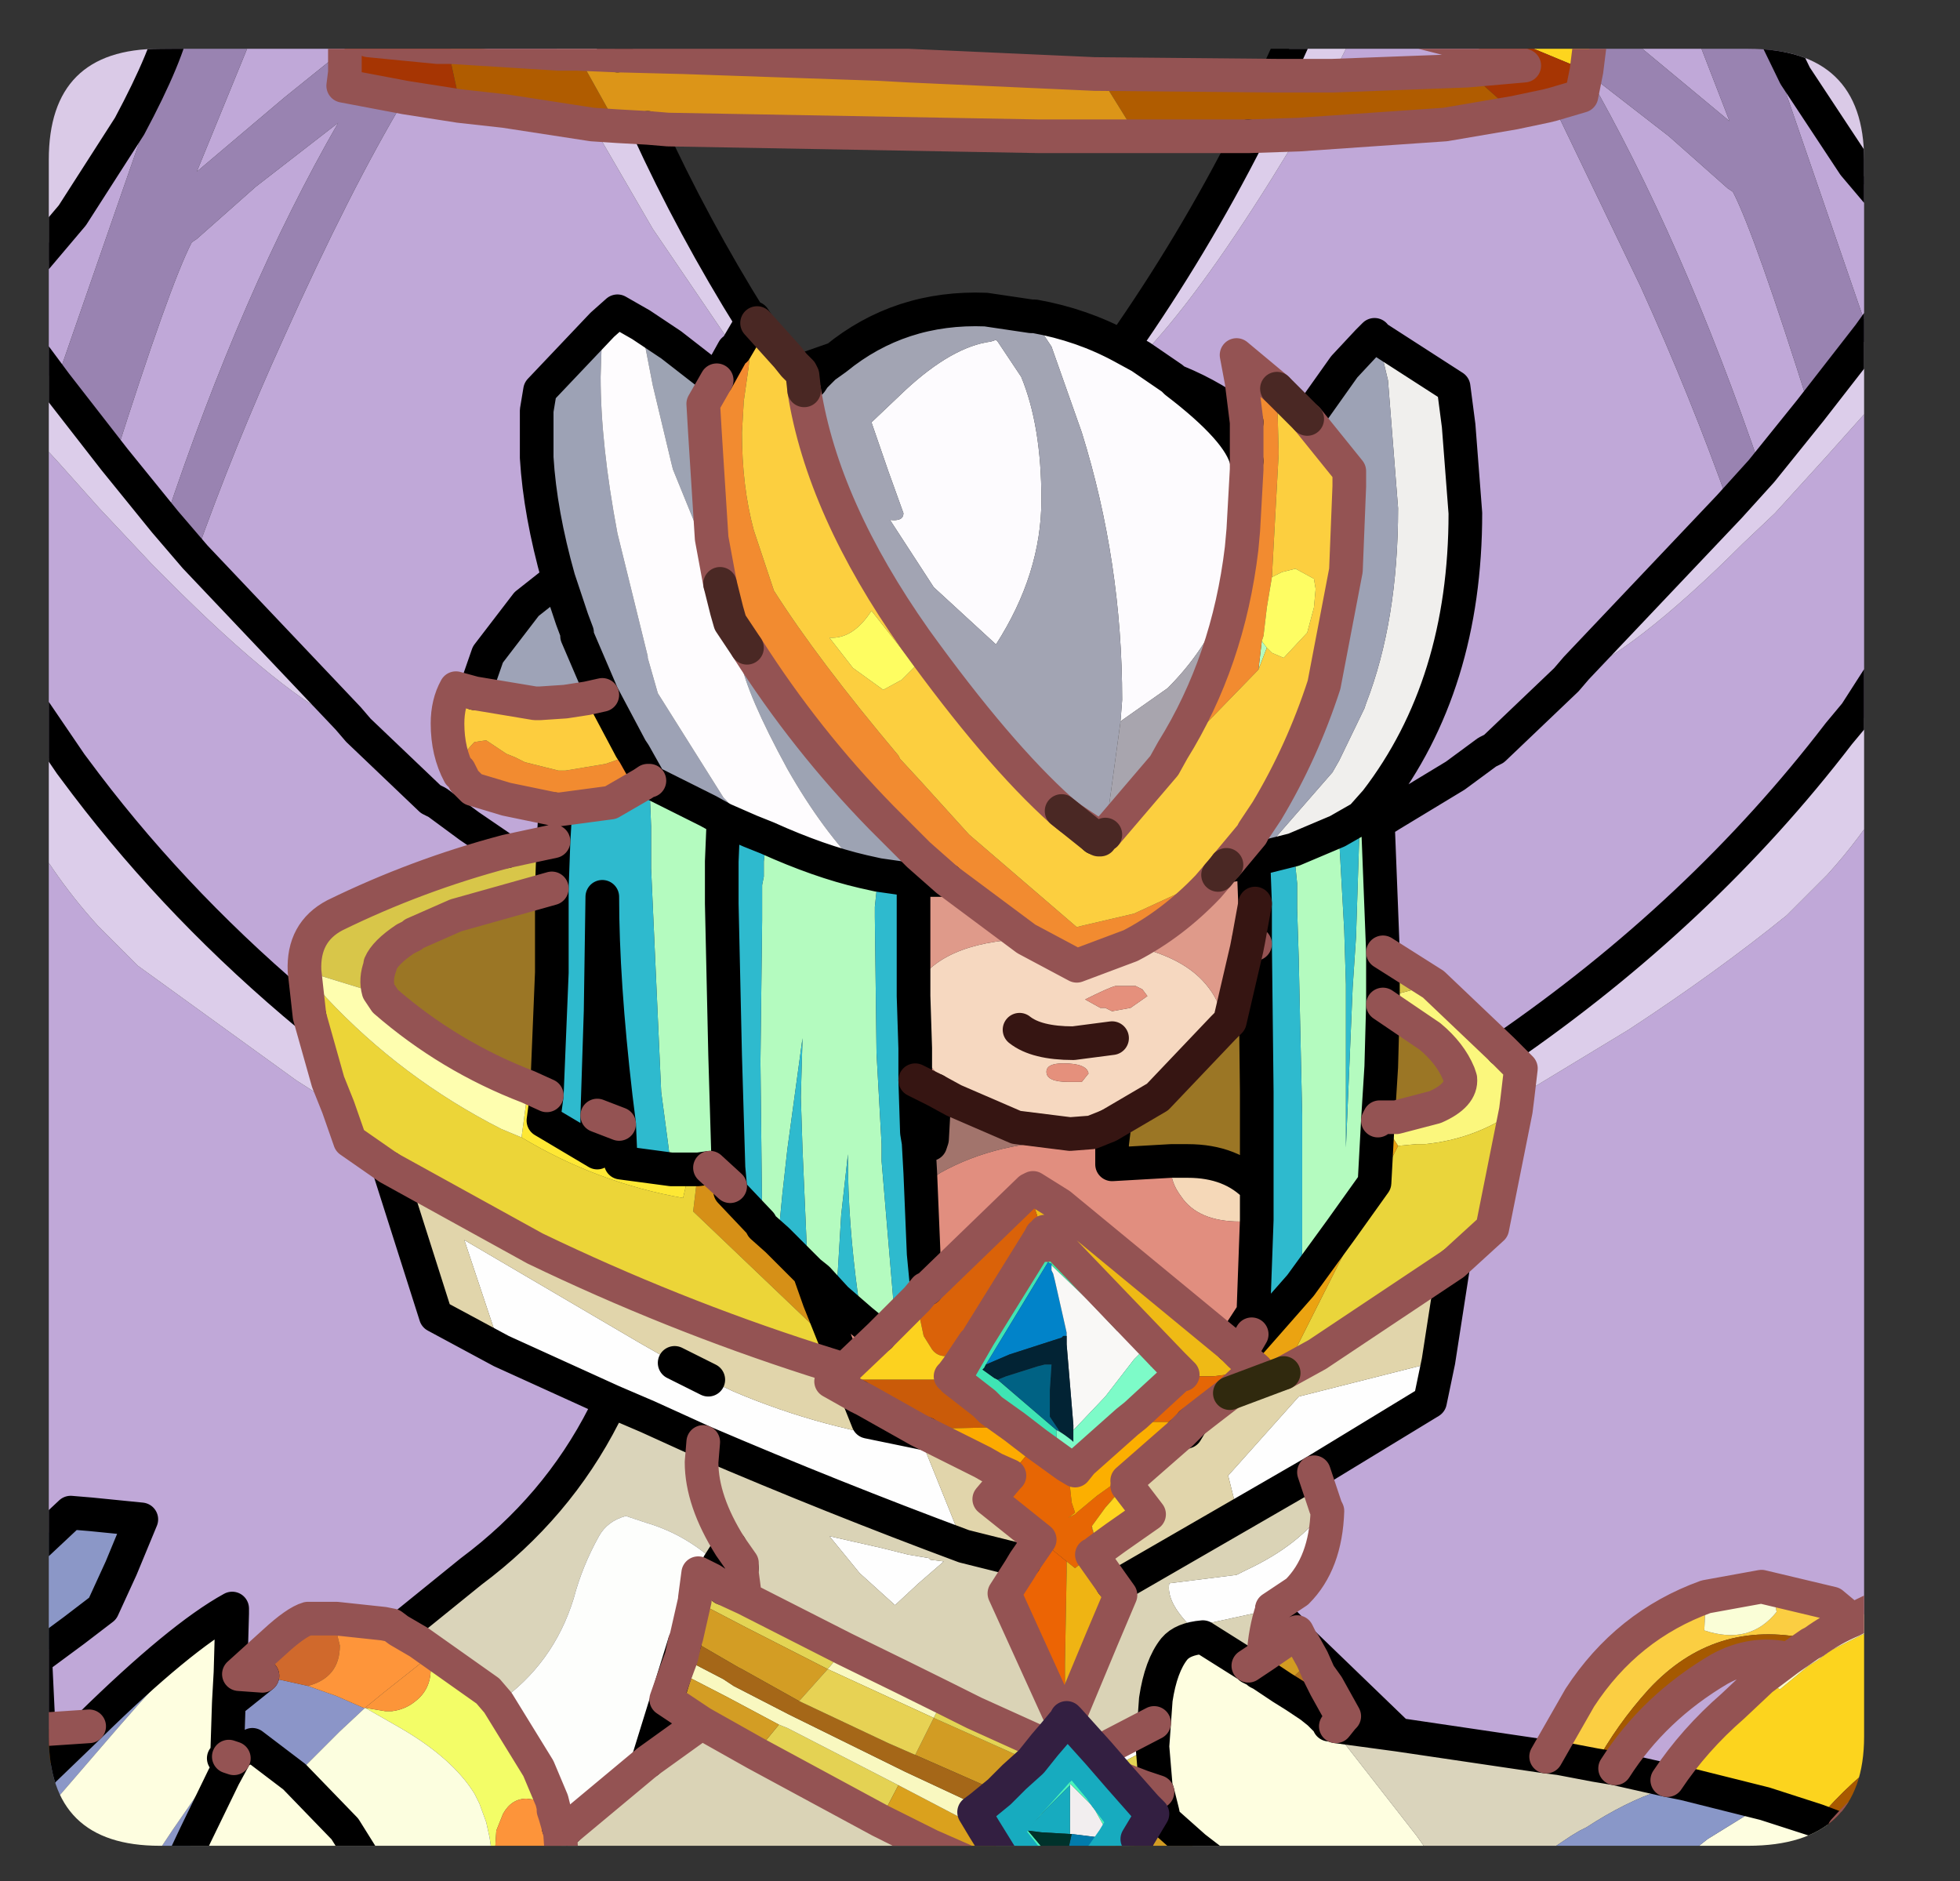 <?xml version="1.0" encoding="UTF-8" standalone="no"?>
<svg xmlns:ffdec="https://www.free-decompiler.com/flash" xmlns:xlink="http://www.w3.org/1999/xlink" ffdec:objectType="frame" height="55.9px" width="58.25px" xmlns="http://www.w3.org/2000/svg">
  <rect width="100%" height="100%" fill="#333333" stroke="none"/>
  <g transform="matrix(1.0, 0.0, 0.0, 1.0, 1.45, 1.45)">
    <clipPath id="clipPath0" transform="matrix(1.0, 0.0, 0.0, 1.0, 0.0, 0.0)">
      <path d="M50.5 0.0 Q53.95 0.0 53.95 3.3 L53.95 50.15 Q53.95 53.4 50.5 53.4 L3.3 53.4 Q0.0 53.4 0.0 50.15 L0.0 3.3 Q0.0 0.0 3.3 0.0 L50.5 0.0" fill="#000000" fill-rule="evenodd" stroke="none"/>
    </clipPath>
    <g clip-path="url(#clipPath0)">
      <use ffdec:characterId="2" height="55.9" transform="matrix(1.0, 0.0, 0.0, 1.0, -1.45, -1.45)" width="58.25" xlink:href="#shape1"/>
    </g>
    <use ffdec:characterId="3" height="53.4" transform="matrix(1.0, 0.0, 0.0, 1.0, 0.0, 0.0)" width="53.95" xlink:href="#shape2"/>
  </g>
  <defs>
    <g id="shape1" transform="matrix(1.0, 0.0, 0.0, 1.0, 1.45, 1.45)">
      <path d="M41.3 39.0 L41.05 40.2 37.6 42.3 35.35 43.6 35.05 42.4 37.15 40.05 41.3 39.0 M37.95 43.35 L38.0 43.45 Q37.95 45.0 37.1 45.85 L36.35 46.35 36.3 46.35 36.25 46.4 33.95 46.9 Q33.2 46.15 33.3 45.6 L35.3 45.35 35.6 45.2 Q37.2 44.45 37.95 43.35 M16.75 40.2 L13.45 38.7 12.35 35.4 17.55 38.45 18.6 39.05 19.6 39.55 20.35 39.9 Q23.05 41.05 25.95 41.4 L27.2 44.5 Q23.3 43.05 19.45 41.4 L17.8 40.65 16.75 40.2 M23.2 44.2 L24.75 44.55 25.55 44.75 26.15 44.85 26.2 44.9 26.6 44.95 25.85 45.6 25.15 46.25 24.1 45.3 23.2 44.2" fill="#ffffff" fill-rule="evenodd" stroke="none"/>
      <path d="M29.05 26.45 L30.55 27.25 32.15 26.65 Q33.6 26.95 34.3 27.7 34.9 28.35 34.9 29.1 L32.95 31.15 31.5 32.0 31.25 32.1 31.0 32.2 30.35 32.25 28.75 32.05 27.55 31.3 26.35 30.4 25.75 29.7 25.7 28.15 25.7 27.95 Q26.45 26.55 29.05 26.45 M32.65 28.15 L32.5 27.95 32.3 27.85 31.7 27.85 Q31.5 27.9 30.8 28.25 L31.25 28.5 31.4 28.5 31.6 28.6 32.15 28.5 32.65 28.15 M28.85 29.15 Q29.35 29.55 30.45 29.55 L31.6 29.4 30.45 29.55 Q29.35 29.55 28.85 29.15 M30.9 30.45 Q30.85 30.15 30.15 30.15 29.65 30.15 29.65 30.4 29.65 30.7 30.3 30.7 L30.7 30.7 30.9 30.45" fill="#f7d9c1" fill-rule="evenodd" stroke="none"/>
      <path d="M3.75 -0.95 Q3.55 0.15 2.4 2.3 L0.7 4.95 -0.95 6.9 -0.95 -0.95 3.75 -0.95 M51.05 -0.95 L56.3 -0.95 56.3 6.5 55.85 6.05 53.65 3.45 51.9 0.8 51.05 -0.95" fill="#dbcbe8" fill-rule="evenodd" stroke="none"/>
      <path d="M37.75 48.3 L38.0 48.65 37.95 48.7 37.5 49.25 37.05 48.95 37.75 48.3 37.95 48.7 37.75 48.3" fill="#fdfdfd" fill-rule="evenodd" stroke="none"/>
      <path d="M3.75 -0.95 L4.4 -0.95 3.7 -0.05 3.6 0.15 0.2 9.95 -0.95 8.4 -0.95 8.1 0.7 4.95 2.4 2.3 Q3.55 0.15 3.75 -0.95 M6.3 -0.95 L8.8 -0.95 8.8 -0.7 8.8 0.0 7.0 1.45 4.4 3.65 6.2 -0.75 6.3 -0.95 M12.2 -0.95 L14.75 -0.95 14.9 -0.5 15.15 0.15 11.95 -0.05 11.55 -0.05 12.2 -0.95 M46.2 -0.95 L48.75 -0.95 49.95 2.15 47.3 -0.05 46.2 -0.95 M50.85 -0.95 L51.05 -0.95 51.9 0.8 53.65 3.45 55.35 6.75 54.1 8.5 50.85 -0.95 M56.3 8.1 L56.3 15.7 56.3 17.1 55.35 18.4 Q54.1 19.95 53.2 20.35 49.1 25.7 43.2 29.75 L41.15 27.8 39.65 26.85 39.6 25.55 39.5 23.0 39.9 22.75 41.8 21.6 42.75 20.9 42.95 20.8 45.1 18.75 42.95 20.8 42.75 20.9 41.8 21.6 39.9 22.75 39.5 23.0 39.45 22.35 Q42.1 18.9 42.1 13.8 L41.9 11.2 41.75 10.05 39.5 8.6 39.4 8.55 39.4 8.5 39.2 8.7 38.5 9.45 37.4 11.0 37.3 10.9 36.5 10.1 35.3 9.1 35.45 9.9 35.6 11.1 Q34.65 10.35 33.55 9.9 L33.5 9.9 33.4 9.8 32.45 9.15 Q34.1 7.45 36.35 3.85 L37.15 2.55 41.5 2.25 43.55 1.9 44.5 1.7 44.7 1.65 47.3 7.05 Q48.8 10.35 49.95 13.6 L45.4 18.4 45.1 18.75 Q47.05 18.0 50.35 14.7 L51.3 13.8 52.8 12.15 54.05 10.75 54.65 10.1 56.15 8.3 56.3 8.1 M56.3 18.5 L56.3 22.35 56.15 22.3 56.0 22.3 Q54.8 22.6 54.8 23.65 54.8 24.25 55.75 24.6 L56.3 24.8 56.3 45.65 Q54.9 46.0 53.6 46.7 L53.0 46.2 50.9 45.7 49.25 46.0 Q46.9 46.85 45.5 49.0 L44.5 50.75 40.1 50.1 37.25 47.35 37.1 47.05 37.05 47.1 36.35 46.4 36.35 46.35 37.1 45.85 Q37.95 45.0 38.0 43.45 L37.95 43.35 37.6 42.3 41.05 40.2 41.3 39.0 41.75 36.1 42.9 35.05 43.6 31.55 43.65 31.15 46.95 29.15 Q49.55 27.45 51.65 25.75 L52.85 24.55 Q54.85 22.35 55.9 19.55 L56.3 18.5 M56.3 53.95 L56.1 53.95 54.5 53.35 53.35 52.95 Q54.2 52.0 55.25 51.3 L56.2 53.9 56.3 53.95 M-0.95 45.0 L-0.95 25.85 Q-0.5 25.55 -0.5 25.15 -0.5 24.5 -0.95 24.15 L-0.95 22.55 Q0.0 24.45 1.45 26.05 L2.65 27.25 7.35 30.65 8.6 31.45 8.95 32.45 10.1 33.25 11.5 37.65 13.45 38.7 16.75 40.2 16.5 40.6 Q15.1 43.35 12.55 45.25 L10.45 46.95 10.2 46.85 9.95 46.8 8.55 46.65 8.45 46.65 7.95 46.65 7.7 46.65 Q7.35 46.75 6.7 47.35 L5.65 48.3 6.35 48.35 5.35 49.15 5.4 48.25 5.45 46.5 5.45 46.35 Q3.9 47.2 1.2 49.85 L-0.3 49.95 -0.4 47.85 0.75 47.0 1.6 46.35 2.15 45.15 2.75 43.7 1.25 43.55 0.65 43.5 -0.95 45.0 M-0.95 20.0 L-0.95 18.9 -0.95 10.85 -0.35 11.6 0.25 12.25 1.5 13.65 3.05 15.3 3.95 16.2 Q7.3 19.5 9.2 20.25 L8.9 19.9 4.35 15.1 Q5.5 11.85 7.0 8.55 8.95 4.2 10.6 1.45 L12.2 1.7 13.55 1.85 16.15 2.25 17.95 5.35 20.4 8.95 20.35 8.95 19.85 9.85 18.5 8.8 17.6 8.2 16.9 7.8 16.45 8.2 14.6 10.15 14.5 10.75 14.5 12.15 Q14.6 13.8 15.15 15.75 L14.2 16.5 13.05 18.0 12.65 19.15 12.1 19.0 Q11.85 19.45 11.85 20.05 11.85 20.9 12.2 21.55 L12.2 21.45 12.35 21.75 12.6 22.0 13.6 22.3 15.05 22.6 15.05 22.7 15.0 23.55 13.6 23.85 Q10.95 24.55 8.5 25.75 7.55 26.25 7.6 27.4 L7.75 28.75 Q3.95 25.6 1.1 21.85 L0.65 21.25 -0.95 18.9 0.65 21.25 1.1 21.85 Q0.2 21.45 -0.95 20.0 M38.15 0.8 L38.85 -0.6 39.0 -0.95 41.95 -0.2 43.85 0.5 42.15 0.65 38.15 0.8 M3.45 14.05 L1.95 12.2 Q3.6 7.0 4.25 5.75 L4.4 5.65 6.15 4.1 8.6 2.2 Q5.75 7.15 3.45 14.05 M56.3 15.7 L53.7 19.75 53.2 20.35 53.7 19.75 56.3 15.7 M50.9 12.55 Q48.55 5.65 45.7 0.7 L48.15 2.6 49.9 4.15 50.05 4.25 Q50.7 5.5 52.35 10.75 L50.9 12.55 M51.7 47.85 L50.9 48.45 50.05 49.25 Q48.9 50.25 48.1 51.45 L46.55 51.1 Q47.7 49.3 49.65 48.15 50.65 47.6 51.7 47.85 M9.2 20.25 L11.35 22.3 11.55 22.4 12.5 23.1 13.6 23.85 12.5 23.1 11.55 22.4 11.35 22.3 9.2 20.25 M9.85 27.25 Q9.7 27.65 9.8 28.0 L9.55 28.0 9.7 27.55 9.85 27.25 M5.35 50.75 L5.65 50.6 5.55 50.65 5.5 50.8 5.35 50.75 M19.7 45.5 L19.9 45.05 20.25 44.5 20.6 45.0 20.6 45.15 20.3 45.45 20.05 45.75 20.0 45.7 19.7 45.5" fill="#c1a9d9" fill-rule="evenodd" stroke="none"/>
      <path d="M-0.95 8.4 L0.2 9.95 1.95 12.2 3.45 14.05 4.35 15.1 8.9 19.9 9.2 20.25 Q7.3 19.5 3.95 16.2 L3.05 15.3 1.5 13.65 0.25 12.25 -0.35 11.6 -0.95 10.85 -0.95 8.4 M14.75 -0.95 L16.45 -0.95 16.9 0.2 15.7 0.15 15.15 0.15 14.9 -0.5 14.75 -0.95 M36.5 0.8 L37.3 -0.95 39.0 -0.95 38.85 -0.6 38.15 0.8 37.45 0.8 36.5 0.8 M56.3 6.5 L56.3 8.1 56.15 8.3 54.65 10.1 54.05 10.75 52.8 12.15 51.3 13.8 50.35 14.7 Q47.05 18.0 45.1 18.75 L45.4 18.4 49.95 13.6 50.9 12.55 52.35 10.75 54.1 8.5 55.35 6.75 55.85 6.05 56.3 6.5 M56.3 17.1 L56.3 18.5 55.9 19.55 Q54.85 22.35 52.85 24.55 L51.65 25.75 Q49.55 27.45 46.95 29.15 L43.65 31.15 43.75 30.3 43.2 29.75 Q49.1 25.7 53.2 20.35 54.1 19.95 55.35 18.4 L56.3 17.1 M-0.95 22.55 L-0.95 20.0 Q0.2 21.45 1.1 21.85 3.95 25.6 7.75 28.75 L8.3 30.7 8.6 31.45 7.35 30.65 2.65 27.25 1.45 26.05 Q0.0 24.45 -0.95 22.55 M35.65 2.6 L37.15 2.55 36.35 3.85 Q34.1 7.45 32.45 9.15 L31.9 8.85 Q34.0 5.85 35.65 2.6 M20.9 8.1 L20.4 8.95 17.95 5.35 16.15 2.25 16.9 2.3 17.8 2.35 Q19.15 5.3 20.9 8.1" fill="#ddceeb" fill-rule="evenodd" stroke="none"/>
      <path d="M0.7 4.95 L-0.95 8.1 -0.95 6.9 0.7 4.95 M0.2 9.95 L3.6 0.15 3.7 -0.05 4.4 -0.95 6.3 -0.95 6.2 -0.75 4.4 3.65 7.0 1.45 8.8 0.0 8.8 0.7 8.75 1.1 10.6 1.45 Q8.95 4.2 7.0 8.55 5.5 11.85 4.35 15.1 L3.45 14.05 Q5.75 7.15 8.6 2.2 L6.15 4.1 4.4 5.65 4.25 5.75 Q3.6 7.0 1.95 12.2 L0.2 9.95 M10.5 -0.95 L12.2 -0.95 11.55 -0.05 9.5 -0.25 10.15 -0.7 Q9.85 -0.55 10.05 -0.7 L10.5 -0.95 M45.9 -0.95 L46.2 -0.95 47.3 -0.05 49.95 2.15 48.75 -0.95 50.85 -0.95 54.1 8.5 52.35 10.75 Q50.7 5.5 50.05 4.25 L49.9 4.15 48.15 2.6 45.7 0.7 Q48.55 5.65 50.9 12.55 L49.95 13.6 Q48.8 10.35 47.3 7.05 L44.7 1.65 45.55 1.4 45.7 0.65 45.9 -0.95 M56.3 22.35 L56.3 24.8 55.75 24.6 Q54.8 24.25 54.8 23.65 54.8 22.6 56.0 22.3 L56.15 22.3 56.3 22.35 M-0.95 25.85 L-0.95 24.15 Q-0.5 24.5 -0.5 25.15 -0.5 25.55 -0.95 25.85 M53.65 3.45 L55.85 6.05 55.35 6.75 53.65 3.45" fill="#9a84b2" fill-rule="evenodd" stroke="none"/>
      <path d="M56.3 46.45 L56.3 49.55 Q55.9 49.75 55.55 50.05 55.15 50.25 54.85 50.55 53.55 51.45 52.55 52.65 L51.0 52.15 48.6 51.55 48.1 51.45 Q48.9 50.25 50.05 49.25 L50.9 48.45 51.45 48.75 52.3 48.05 52.55 47.9 52.95 47.6 54.05 47.05 56.3 46.45 M32.0 53.9 L31.95 53.95 31.1 53.95 31.2 53.8 31.3 53.7 31.65 53.2 31.95 52.7 32.3 53.1 32.35 53.2 32.25 53.45 32.0 53.9" fill="#fdd51e" fill-rule="evenodd" stroke="none"/>
      <path d="M10.45 46.95 L12.55 45.25 Q15.1 43.35 16.5 40.6 L16.75 40.2 17.8 40.65 19.45 41.4 19.4 42.0 Q19.4 43.15 20.25 44.5 L19.9 45.05 Q18.95 44.15 17.75 43.8 L17.15 43.6 Q16.6 43.75 16.35 44.2 15.85 45.1 15.6 46.05 15.0 48.0 13.35 49.15 L13.05 48.8 11.0 47.35 10.7 47.05 10.65 47.05 10.45 46.95" fill="#dbd5bb" fill-rule="evenodd" stroke="none"/>
      <path d="M19.9 45.05 L19.7 45.5 19.3 45.3 19.2 46.05 19.2 46.1 18.95 47.2 18.9 47.35 17.8 50.9 15.4 52.9 15.15 52.85 15.05 52.5 15.0 52.35 15.0 52.25 14.95 52.05 14.55 51.1 13.35 49.15 Q15.0 48.0 15.6 46.05 15.85 45.1 16.35 44.2 16.6 43.75 17.15 43.6 L17.75 43.8 Q18.95 44.15 19.9 45.05" fill="#fefffd" fill-rule="evenodd" stroke="none"/>
      <path d="M25.1 53.95 L15.25 53.95 15.25 53.8 15.2 53.1 15.2 53.05 15.4 52.9 17.8 50.9 19.4 49.75 21.0 50.65 24.7 52.65 26.2 53.4 26.05 53.45 25.65 53.65 25.1 53.95 M37.6 42.3 L37.95 43.35 Q37.2 44.45 35.6 45.2 L35.3 45.35 33.3 45.6 Q33.2 46.15 33.95 46.9 L36.25 46.4 36.3 46.35 36.35 46.35 36.35 46.4 Q36.15 47.0 36.1 47.75 L35.65 48.05 34.3 47.2 Q33.7 47.25 33.45 47.55 33.05 48.05 32.9 49.05 L32.85 49.75 31.6 50.4 31.2 50.65 30.3 49.65 31.3 47.25 31.85 45.95 31.6 45.6 31.8 45.65 35.35 43.6 37.6 42.3 M27.2 44.5 L29.0 44.95 28.85 45.2 28.4 45.9 30.15 49.75 29.9 50.05 29.6 50.4 27.5 49.45 26.6 49.0 Q25.6 48.5 23.65 47.55 L20.7 46.05 20.6 45.3 20.6 45.15 20.6 45.0 20.25 44.5 Q19.4 43.15 19.4 42.0 L19.45 41.4 Q23.3 43.05 27.2 44.5 M23.2 44.2 L24.1 45.3 25.15 46.25 25.85 45.6 26.6 44.95 26.2 44.9 26.15 44.85 25.55 44.75 24.75 44.55 23.2 44.2 M20.8 45.3 L20.8 45.15 20.7 45.15 20.8 45.3" fill="#dbd4b7" fill-rule="evenodd" stroke="none"/>
      <path d="M25.85 53.95 L25.1 53.95 25.65 53.65 25.85 53.95 M32.85 49.75 L32.8 50.45 31.95 50.9 31.6 50.4 32.85 49.75 M35.9 48.2 L35.7 48.1 35.7 48.05 35.75 48.0 35.9 48.2" fill="#fffffd" fill-rule="evenodd" stroke="none"/>
      <path d="M41.75 36.1 L41.3 39.0 37.15 40.05 35.05 42.4 35.35 43.6 31.8 45.65 31.6 45.6 31.0 44.75 31.15 44.65 31.7 44.25 32.7 43.55 32.05 42.7 31.85 42.85 31.85 42.8 31.9 42.75 32.0 42.6 32.05 42.55 33.65 41.15 33.8 41.1 33.95 40.85 34.0 40.8 34.45 40.45 35.1 39.95 36.7 39.35 37.7 38.8 41.75 36.1 M10.1 33.25 L14.45 35.65 Q18.5 37.6 22.7 38.95 L23.65 39.25 23.35 39.55 23.25 39.6 24.05 40.05 24.35 40.8 26.05 41.15 26.45 41.35 27.75 42.0 28.1 42.2 28.55 42.4 28.5 42.45 27.95 43.1 29.45 44.3 29.0 44.95 27.2 44.5 25.95 41.4 Q23.05 41.05 20.35 39.9 L19.6 39.55 18.6 39.05 17.55 38.45 12.35 35.4 13.45 38.7 11.5 37.65 10.1 33.25 M31.0 43.9 L31.15 44.45 31.0 43.95 31.0 43.9" fill="#e2d6ac" fill-rule="evenodd" stroke="none"/>
      <path d="M32.9 51.65 L32.95 51.8 32.8 51.75 32.9 51.65 M36.65 48.7 L37.55 47.85 37.75 48.3 37.05 48.95 36.65 48.7" fill="#b5731c" fill-rule="evenodd" stroke="none"/>
      <path d="M21.0 50.65 L21.7 49.8 21.95 49.9 25.25 51.6 24.7 52.65 21.0 50.65" fill="#e5d353" fill-rule="evenodd" stroke="none"/>
      <path d="M37.3 47.4 L37.55 47.85 36.65 48.7 36.05 48.3 37.3 47.4 M38.0 48.65 L38.5 49.55 38.45 49.6 38.25 49.85 38.1 49.8 38.05 49.8 38.05 49.75 37.75 49.45 37.5 49.25 37.95 48.7 38.0 48.65 M38.45 49.6 L37.95 48.7 38.45 49.6" fill="#d39d21" fill-rule="evenodd" stroke="none"/>
      <path d="M28.45 53.95 L27.45 53.95 26.2 53.4 24.7 52.65 25.25 51.6 27.45 52.75 27.55 52.8 27.8 52.9 28.45 53.95" fill="#dba21d" fill-rule="evenodd" stroke="none"/>
      <path d="M28.25 51.8 L25.75 50.7 26.3 49.6 28.65 50.65 29.2 50.9 28.7 51.35 28.25 51.8 M33.1 52.4 L33.15 52.65 34.05 53.45 33.5 53.95 33.2 53.85 32.25 53.45 32.35 53.2 32.8 52.45 32.6 52.25 32.65 52.25 33.1 52.4" fill="#d39d23" fill-rule="evenodd" stroke="none"/>
      <path d="M41.15 27.8 L43.2 29.75 43.75 30.3 43.65 31.15 43.6 31.55 Q42.4 32.4 40.9 32.55 L40.65 32.55 40.1 32.6 39.55 31.75 40.05 31.75 41.2 31.45 Q42.0 31.1 41.95 30.6 L41.9 30.45 Q41.65 29.85 41.05 29.35 L39.65 28.4 39.65 28.2 41.15 27.8" fill="#fcf87d" fill-rule="evenodd" stroke="none"/>
      <path d="M39.65 28.4 L41.05 29.35 Q41.65 29.85 41.9 30.45 L41.95 30.6 Q42.0 31.1 41.2 31.45 L40.05 31.75 39.55 31.75 39.5 31.85 39.6 30.25 39.65 28.4 M19.65 33.25 L19.7 33.25 20.2 33.25 20.25 33.8 19.65 33.25 M14.95 24.95 L14.95 27.45 14.8 31.1 14.25 30.85 Q11.9 29.95 10.0 28.3 L9.8 28.0 Q9.7 27.65 9.85 27.25 L9.85 27.2 Q10.0 26.85 10.6 26.45 L10.8 26.35 10.85 26.3 12.1 25.75 14.95 24.95 M16.3 31.7 L16.4 28.6 16.45 25.2 Q16.45 27.7 16.85 31.15 L16.95 31.95 16.3 31.7 M35.65 26.5 L35.85 26.6 35.9 31.0 35.9 33.85 Q35.15 33.05 33.85 33.05 L33.65 33.05 33.35 33.05 31.6 33.15 31.6 32.55 31.65 32.15 31.5 32.0 32.95 31.15 34.9 29.1 35.1 28.9 35.6 26.75 35.65 26.5 M26.2 33.6 L26.15 33.6 26.15 33.5 26.2 33.6 M35.15 38.55 L35.8 37.55 35.75 38.2 35.4 38.8 35.15 38.55 M26.35 30.95 L26.3 31.5 26.25 32.4 26.2 32.55 26.2 32.4 25.85 32.5 25.8 32.2 25.75 30.65 26.35 30.95" fill="#9c7625" fill-rule="evenodd" stroke="none"/>
      <path d="M43.6 31.55 L42.9 35.05 41.75 36.1 37.7 38.8 36.7 39.35 40.1 32.6 40.65 32.55 40.9 32.55 Q42.4 32.4 43.6 31.55" fill="#ebd63b" fill-rule="evenodd" stroke="none"/>
      <path d="M39.65 26.85 L41.15 27.8 39.65 28.2 39.65 26.85 M7.6 27.4 Q7.55 26.25 8.5 25.75 10.95 24.55 13.6 23.85 L15.0 23.55 14.95 24.95 12.1 25.75 10.85 26.3 10.8 26.35 10.6 26.45 Q10.0 26.85 9.85 27.2 L9.85 27.25 9.7 27.55 9.55 28.0 7.6 27.4 M35.85 26.6 L35.65 26.5 35.85 25.4 35.85 26.6" fill="#d9c749" fill-rule="evenodd" stroke="none"/>
      <path d="M19.3 33.3 L19.65 33.25 20.25 33.8 20.25 33.95 21.15 34.9 21.2 35.0 21.65 35.4 22.55 36.3 22.6 36.35 22.9 37.2 23.5 38.7 19.15 34.55 19.3 33.3" fill="#d79117" fill-rule="evenodd" stroke="none"/>
      <path d="M7.75 28.75 L7.6 27.4 8.25 28.2 Q10.5 30.6 13.45 32.1 L14.05 32.35 Q16.3 33.7 18.85 34.15 L19.05 33.3 19.3 33.3 19.15 34.55 23.5 38.7 23.7 39.2 23.65 39.25 22.7 38.95 Q18.5 37.6 14.45 35.65 L10.1 33.25 8.95 32.45 8.6 31.45 8.3 30.7 7.75 28.75" fill="#edd638" fill-rule="evenodd" stroke="none"/>
      <path d="M18.5 33.3 L19.05 33.3 18.85 34.15 Q16.3 33.7 14.05 32.35 L14.25 30.85 14.8 31.1 14.7 31.85 16.3 32.8 16.3 31.7 16.95 31.95 17.0 33.1 18.5 33.3" fill="#ffe934" fill-rule="evenodd" stroke="none"/>
      <path d="M9.8 28.0 L10.0 28.3 Q11.9 29.95 14.25 30.85 L14.05 32.35 13.45 32.1 Q10.5 30.6 8.25 28.2 L7.6 27.4 9.55 28.0 9.8 28.0" fill="#ffffb0" fill-rule="evenodd" stroke="none"/>
      <path d="M39.55 31.75 L40.1 32.6 36.7 39.35 35.1 39.95 35.8 39.3 35.9 39.25 35.4 38.8 35.75 38.2 35.75 38.4 37.2 36.75 38.4 35.1 39.4 33.7 39.5 31.85 39.55 31.75" fill="#eca411" fill-rule="evenodd" stroke="none"/>
      <path d="M33.35 33.05 L33.65 33.05 33.85 33.05 Q35.15 33.05 35.9 33.85 L35.9 34.2 35.9 34.8 35.4 34.85 Q34.15 34.85 33.65 34.1 33.35 33.7 33.35 33.3 L33.35 33.05" fill="#f6d9b9" fill-rule="evenodd" stroke="none"/>
      <path d="M23.5 38.7 L22.9 37.2 22.6 36.35 22.85 36.55 23.4 37.15 24.15 37.8 24.7 38.25 23.7 39.2 23.5 38.7 M26.05 41.15 L24.35 40.8 24.05 40.05 24.25 40.15 25.85 41.05 26.05 41.15 M31.6 32.55 L31.6 33.15 33.35 33.05 33.35 33.3 Q33.35 33.7 33.65 34.1 34.15 34.85 35.4 34.85 L35.9 34.8 35.8 37.55 35.15 38.55 30.05 34.35 29.25 33.85 29.15 33.9 26.1 36.85 26.0 35.8 25.9 33.4 26.15 33.5 26.15 33.6 26.2 33.6 26.5 33.4 Q28.2 32.45 30.5 32.45 L31.6 32.55 M33.65 41.15 L33.95 40.85 33.8 41.1 33.65 41.15 M33.8 39.45 L33.85 39.45 33.9 39.55 33.8 39.45" fill="#e28f7f" fill-rule="evenodd" stroke="none"/>
      <path d="M31.5 32.0 L31.65 32.15 31.6 32.55 30.5 32.45 Q28.2 32.45 26.5 33.4 L26.2 33.6 26.15 33.5 25.9 33.4 25.85 32.5 26.2 32.4 26.2 32.55 26.25 32.4 26.3 31.5 26.35 30.95 26.9 31.25 28.75 32.05 30.35 32.25 31.0 32.2 31.25 32.1 31.5 32.0" fill="#a3746c" fill-rule="evenodd" stroke="none"/>
      <path d="M35.6 24.15 L35.8 24.1 35.85 25.4 35.65 26.5 35.6 26.75 35.1 28.9 34.9 29.1 Q34.9 28.35 34.3 27.7 33.6 26.95 32.15 26.65 33.4 26.0 34.45 24.9 L34.75 24.55 35.0 24.25 35.2 24.25 35.35 24.2 35.6 24.15 M26.7 24.7 L29.05 26.45 Q26.45 26.55 25.7 27.95 L25.7 24.7 26.7 24.7 M30.35 22.85 L31.1 23.35 31.1 23.45 30.35 22.85 M25.75 29.7 L26.35 30.4 27.55 31.3 28.75 32.05 26.9 31.25 26.35 30.95 25.75 30.65 25.75 29.7" fill="#e09b8b" fill-rule="evenodd" stroke="none"/>
      <path d="M32.65 28.15 L32.15 28.5 31.6 28.6 31.4 28.5 31.25 28.5 30.8 28.25 Q31.5 27.9 31.7 27.85 L32.3 27.85 32.5 27.95 32.65 28.15 M30.9 30.45 L30.7 30.7 30.3 30.7 Q29.65 30.7 29.65 30.4 29.65 30.15 30.15 30.15 30.85 30.15 30.9 30.45" fill="#e6917c" fill-rule="evenodd" stroke="none"/>
      <path d="M39.5 23.0 L39.6 25.55 39.65 26.85 39.65 28.2 39.65 28.4 39.6 30.25 39.5 31.85 39.4 33.7 38.4 35.1 37.2 36.75 37.25 35.7 37.25 31.7 37.15 27.15 37.15 27.1 37.1 25.55 37.1 24.8 37.0 23.8 38.3 23.25 38.35 23.5 38.5 26.2 38.55 27.8 38.55 32.65 38.75 27.9 38.85 26.4 38.95 23.3 39.0 22.85 39.05 22.8 39.45 22.35 39.5 23.0 M33.5 9.9 L33.55 9.9 Q34.65 10.35 35.6 11.1 L35.6 12.25 Q35.4 11.35 33.5 9.9 M35.95 18.45 L36.05 17.6 36.2 17.8 35.95 18.45 M19.95 15.9 L20.75 17.8 20.25 17.05 20.15 16.7 19.95 15.9 M22.4 9.55 L23.4 9.2 23.05 9.45 22.75 9.75 22.65 9.9 22.4 9.7 22.4 9.55 M22.4 9.7 L22.65 9.9 22.45 10.15 22.4 9.7 M24.2 24.45 L24.65 24.55 24.55 25.5 24.55 25.8 24.6 29.85 24.75 32.55 24.75 33.05 25.15 37.8 24.7 38.25 24.15 37.8 24.05 37.05 Q23.75 34.85 23.75 33.0 L23.75 32.85 23.55 34.65 23.4 37.15 22.85 36.55 22.6 36.35 22.55 36.3 22.55 36.25 22.55 36.15 22.4 32.7 22.35 31.15 22.4 29.4 21.95 32.7 21.8 34.05 21.7 35.1 21.65 35.4 21.2 35.0 21.2 34.7 21.15 30.1 21.2 25.9 21.2 25.25 21.2 24.85 21.25 24.6 21.25 24.15 21.3 23.7 21.35 23.45 Q22.9 24.15 24.2 24.45 M30.1 22.65 L30.35 22.85 30.1 22.65 M31.1 23.35 L31.25 23.45 31.25 23.5 31.2 23.5 31.1 23.45 31.1 23.35 M17.85 21.75 L17.9 21.8 19.6 22.65 20.05 22.9 20.05 22.95 20.0 24.15 20.0 25.4 20.1 29.9 20.2 33.25 19.7 33.25 19.65 33.25 19.3 33.3 19.05 33.3 18.5 33.3 18.4 32.5 18.2 31.0 17.9 24.35 17.9 23.1 17.85 21.85 17.85 21.75" fill="#b5fcc0" fill-rule="evenodd" stroke="none"/>
      <path d="M35.8 24.1 L36.2 24.0 37.0 23.8 37.1 24.8 37.1 25.55 37.15 27.1 37.15 27.15 37.25 31.7 37.25 35.7 37.2 36.75 35.75 38.4 35.75 38.2 35.8 37.55 35.9 34.8 35.9 34.2 35.9 33.85 35.9 31.0 35.85 26.6 35.85 25.4 35.8 24.1 M24.65 24.55 L25.7 24.7 25.7 27.95 25.7 28.15 25.75 29.7 25.75 30.65 25.8 32.2 25.85 32.5 25.9 33.4 26.0 35.8 26.1 36.85 26.05 36.85 25.8 37.15 25.15 37.8 24.75 33.05 24.75 32.55 24.6 29.85 24.55 25.8 24.55 25.5 24.65 24.55 M20.85 23.25 L21.35 23.45 21.3 23.7 21.25 24.15 21.25 24.6 21.2 24.85 21.2 25.25 21.2 25.9 21.15 30.1 21.2 34.7 21.2 35.0 21.15 34.9 20.25 33.95 20.25 33.8 20.2 33.25 20.1 29.9 20.0 25.4 20.0 24.15 20.05 22.95 20.05 22.9 20.85 23.25 M15.05 22.6 L15.2 22.6 16.7 22.4 17.65 21.85 17.8 21.75 17.85 21.75 17.85 21.85 17.9 23.1 17.9 24.35 18.2 31.0 18.4 32.5 18.5 33.3 17.0 33.1 16.95 31.95 16.85 31.15 Q16.45 27.7 16.45 25.2 L16.4 28.6 16.3 31.7 16.3 32.8 14.7 31.85 14.8 31.1 14.95 27.45 14.95 24.95 15.0 23.55 15.05 22.7 15.05 22.6 M22.55 36.3 L21.65 35.4 21.7 35.1 21.8 34.05 21.95 32.7 22.4 29.4 22.35 31.15 22.4 32.7 22.55 36.15 22.55 36.25 22.55 36.3 M23.4 37.15 L23.55 34.65 23.75 32.85 23.75 33.0 Q23.75 34.85 24.05 37.05 L24.15 37.8 23.4 37.15" fill="#2ebbcf" fill-rule="evenodd" stroke="none"/>
      <path d="M38.3 23.25 L39.0 22.85 38.95 23.3 38.85 26.4 38.75 27.9 38.55 32.65 38.55 27.8 38.5 26.2 38.35 23.5 38.3 23.25" fill="#2fbcce" fill-rule="evenodd" stroke="none"/>
      <path d="M39.5 8.6 L41.75 10.05 41.9 11.2 42.1 13.8 Q42.1 18.9 39.45 22.35 L39.05 22.8 39.0 22.85 38.3 23.25 37.0 23.8 36.2 24.0 35.8 24.1 35.6 24.15 35.8 24.0 36.45 23.45 38.15 21.5 38.35 21.15 39.1 19.6 39.15 19.45 Q40.1 17.0 40.1 13.65 L39.8 9.85 39.5 8.6" fill="#f1f0ee" fill-rule="evenodd" stroke="none"/>
      <path d="M39.5 8.6 L39.8 9.85 40.1 13.65 Q40.1 17.0 39.15 19.45 L39.1 19.6 38.35 21.15 38.15 21.5 36.45 23.45 35.8 24.0 35.6 24.15 35.35 24.2 35.2 24.25 35.0 24.25 35.75 23.35 35.8 23.25 35.9 23.1 36.2 22.65 Q37.25 20.9 37.9 18.9 L38.55 15.5 38.65 13.0 38.65 12.55 37.4 11.0 38.5 9.45 39.2 8.7 39.4 8.5 39.4 8.55 39.5 8.6 M15.15 15.75 Q14.6 13.8 14.5 12.15 L14.5 10.75 14.6 10.15 16.45 8.2 16.4 9.75 Q16.4 11.75 16.9 14.4 L17.8 18.05 17.8 18.1 18.1 19.15 20.05 22.25 20.15 22.35 20.85 23.25 20.05 22.9 19.6 22.65 17.9 21.8 17.85 21.75 17.4 20.95 17.3 20.8 16.45 19.2 15.7 17.45 15.7 17.35 15.55 16.95 15.15 15.75" fill="#9ea3b6" fill-rule="evenodd" stroke="none"/>
      <path d="M35.6 11.1 L35.45 9.9 35.3 9.1 36.5 10.1 36.55 11.95 36.55 12.05 36.35 15.7 36.2 16.6 36.1 17.45 36.05 17.6 35.95 18.45 34.25 20.2 33.4 20.85 Q35.05 18.2 35.45 14.85 L35.5 14.3 35.6 12.5 35.6 12.25 35.6 11.1 M21.05 8.15 L20.95 8.0 21.05 8.15 21.05 8.25 Q20.85 8.8 20.8 9.45 L20.65 10.5 20.65 10.55 20.6 11.4 Q20.6 13.0 20.95 14.3 L21.55 16.1 Q22.85 18.15 25.25 21.0 L25.3 21.1 25.9 21.75 27.35 23.35 30.55 26.1 30.75 26.05 32.25 25.7 34.75 24.55 34.45 24.9 Q33.4 26.0 32.15 26.65 L30.55 27.25 29.05 26.45 26.7 24.7 25.85 23.95 25.7 23.8 24.75 22.85 Q22.5 20.55 20.75 17.8 L19.95 15.9 19.7 14.55 19.5 11.4 19.45 10.55 19.85 9.85 20.35 8.95 20.4 8.95 20.9 8.1 20.95 8.0 21.05 7.85 21.1 7.95 21.05 8.15 M17.4 20.95 L17.85 21.75 17.8 21.75 17.65 21.85 16.7 22.4 15.2 22.6 15.05 22.6 13.6 22.3 12.6 22.0 12.35 21.75 12.2 21.45 Q12.2 21.05 12.65 20.6 L13.0 20.55 13.6 20.95 13.85 21.05 14.15 21.2 15.15 21.45 15.35 21.45 16.55 21.25 17.4 20.95" fill="#f38c30" fill-rule="evenodd" stroke="none"/>
      <path d="M36.5 10.1 L37.3 10.9 37.4 11.0 38.65 12.55 38.65 13.0 38.55 15.5 37.9 18.9 Q37.25 20.9 36.2 22.65 L35.9 23.1 35.8 23.25 35.75 23.35 35.0 24.25 34.75 24.55 32.25 25.7 30.75 26.05 30.55 26.1 27.35 23.35 25.9 21.75 25.3 21.1 25.25 21.0 Q22.85 18.15 21.55 16.1 L20.95 14.3 Q20.6 13.0 20.6 11.4 L20.65 10.55 20.65 10.5 20.8 9.45 Q20.85 8.8 21.05 8.25 L21.05 8.15 21.95 9.15 22.15 9.4 22.35 9.25 22.4 9.3 22.4 9.55 22.4 9.7 22.45 10.15 Q23.0 13.65 25.75 17.55 28.2 20.95 30.1 22.65 L30.35 22.85 31.1 23.45 31.2 23.5 31.25 23.5 31.25 23.45 31.4 23.35 33.15 21.3 33.4 20.85 34.25 20.2 35.95 18.45 36.2 17.8 36.35 17.95 36.7 18.1 37.4 17.35 37.6 16.6 37.65 16.05 37.6 15.75 37.05 15.45 36.65 15.55 36.35 15.7 36.55 12.05 36.55 11.95 36.5 10.1 M22.15 9.4 L22.35 9.6 22.4 9.7 22.35 9.6 22.15 9.4 M23.2 17.5 L23.9 18.4 24.8 19.05 25.35 18.75 25.75 18.35 24.45 16.7 Q23.9 17.55 23.2 17.5" fill="#fdd03f" fill-rule="evenodd" stroke="none"/>
      <path d="M32.45 9.15 L33.4 9.8 33.5 9.9 Q35.4 11.35 35.6 12.25 L35.6 12.5 35.5 14.3 35.45 14.85 34.8 16.8 Q34.25 18.0 33.25 19.0 L31.9 19.95 31.85 20.0 31.9 19.35 Q31.9 15.25 30.7 11.4 L29.8 8.85 29.2 7.95 29.3 7.95 Q30.7 8.2 31.9 8.85 L32.45 9.15 M28.0 8.7 L28.15 8.65 28.2 8.7 28.9 9.75 Q29.5 11.2 29.5 13.4 29.5 15.6 28.15 17.7 L26.3 16.0 25.0 14.0 Q25.4 14.05 25.4 13.8 L24.95 12.55 24.45 11.1 25.45 10.15 Q26.85 8.85 28.0 8.7" fill="#fefcff" fill-rule="evenodd" stroke="none"/>
      <path d="M23.4 9.2 Q25.3 7.65 27.85 7.75 L29.2 7.95 29.8 8.85 30.7 11.4 Q31.9 15.25 31.9 19.35 L31.85 20.0 31.4 23.3 31.4 23.35 31.25 23.45 31.1 23.35 30.35 22.85 30.1 22.65 Q28.2 20.95 25.75 17.55 23.0 13.65 22.45 10.15 L22.65 9.9 22.75 9.75 23.05 9.45 23.4 9.2 M28.0 8.7 Q26.85 8.85 25.45 10.15 L24.45 11.1 24.95 12.55 25.4 13.8 Q25.4 14.05 25.0 14.0 L26.3 16.0 28.15 17.7 Q29.5 15.6 29.5 13.4 29.5 11.2 28.9 9.75 L28.2 8.7 28.15 8.65 28.0 8.7" fill="#a3a5b4" fill-rule="evenodd" stroke="none"/>
      <path d="M23.2 17.5 Q23.9 17.55 24.45 16.7 L25.75 18.35 25.35 18.75 24.8 19.05 23.9 18.4 23.2 17.5" fill="#fffe61" fill-rule="evenodd" stroke="none"/>
      <path d="M19.85 9.85 L19.45 10.55 19.5 11.4 19.7 14.55 19.95 15.9 19.75 15.45 18.55 12.5 18.5 12.3 17.95 10.0 17.6 8.2 18.5 8.8 19.85 9.85 M20.75 17.8 Q22.5 20.55 24.75 22.85 L25.7 23.8 25.85 23.95 26.7 24.7 25.7 24.7 24.65 24.55 24.2 24.45 Q23.0 23.25 21.95 21.4 20.75 19.2 20.55 18.15 L20.45 17.85 20.4 17.7 Q20.05 16.9 20.15 16.7 L20.25 17.05 20.75 17.8" fill="#9ea4b4" fill-rule="evenodd" stroke="none"/>
      <path d="M20.15 16.7 Q20.05 16.9 20.4 17.7 L20.45 17.85 20.55 18.15 Q20.75 19.2 21.95 21.4 23.0 23.25 24.2 24.45 22.9 24.15 21.35 23.45 L20.85 23.25 20.15 22.35 20.05 22.25 18.1 19.15 17.8 18.1 17.8 18.05 16.9 14.4 Q16.4 11.75 16.4 9.75 L16.45 8.2 16.9 7.8 17.6 8.2 17.95 10.0 18.5 12.3 18.55 12.5 19.75 15.45 19.95 15.9 20.15 16.7" fill="#fffdff" fill-rule="evenodd" stroke="none"/>
      <path d="M36.05 17.6 L36.1 17.45 36.2 16.6 36.35 15.7 36.65 15.55 37.05 15.45 37.6 15.75 37.65 16.05 37.6 16.6 37.4 17.35 36.7 18.1 36.35 17.95 36.2 17.8 36.05 17.6" fill="#fffe63" fill-rule="evenodd" stroke="none"/>
      <path d="M35.45 14.85 Q35.05 18.2 33.4 20.85 L33.15 21.3 31.4 23.35 31.4 23.3 31.85 20.0 31.9 19.95 33.25 19.0 Q34.25 18.0 34.8 16.8 L35.45 14.85" fill="#a9a6af" fill-rule="evenodd" stroke="none"/>
      <path d="M15.15 15.75 L15.55 16.95 15.7 17.35 15.7 17.45 16.45 19.2 16.0 19.3 15.35 19.4 14.6 19.45 14.45 19.45 12.65 19.15 13.05 18.0 14.2 16.5 15.15 15.75" fill="#9fa4b8" fill-rule="evenodd" stroke="none"/>
      <path d="M16.45 19.2 L17.3 20.8 17.4 20.95 16.55 21.25 15.35 21.45 15.15 21.45 14.15 21.2 13.85 21.05 13.6 20.95 13.0 20.55 12.65 20.6 Q12.2 21.05 12.2 21.45 L12.2 21.55 Q11.85 20.9 11.85 20.05 11.85 19.45 12.1 19.0 L12.65 19.15 14.45 19.45 14.6 19.45 15.35 19.4 16.0 19.3 16.45 19.2" fill="#fece3e" fill-rule="evenodd" stroke="none"/>
      <path d="M56.3 50.7 L56.3 51.35 56.25 51.25 56.05 50.85 56.3 50.7 M44.5 50.75 L45.5 49.0 Q46.9 46.85 49.25 46.0 L49.2 47.0 Q50.55 47.45 51.35 46.45 L51.25 45.9 50.9 45.7 53.0 46.2 53.6 46.7 Q53.0 46.95 52.45 47.35 L52.3 47.25 Q49.5 46.65 47.55 48.75 46.6 49.8 45.95 51.0 L44.9 50.8 44.5 50.75" fill="#fccf42" fill-rule="evenodd" stroke="none"/>
      <path d="M49.25 46.0 L50.9 45.7 51.25 45.9 51.35 46.45 Q50.55 47.45 49.2 47.0 L49.25 46.0" fill="#fbffd8" fill-rule="evenodd" stroke="none"/>
      <path d="M52.3 47.25 L52.35 47.4 51.7 47.85 Q50.65 47.6 49.65 48.15 47.7 49.3 46.55 51.1 L45.95 51.0 Q46.6 49.8 47.55 48.75 49.5 46.65 52.3 47.25" fill="#a65900" fill-rule="evenodd" stroke="none"/>
      <path d="M56.3 51.35 L56.3 53.95 56.2 53.9 55.25 51.3 Q55.6 51.05 56.05 50.85 L56.25 51.25 56.3 51.35 M52.45 47.35 L52.35 47.4 52.3 47.25 52.45 47.35" fill="#853304" fill-rule="evenodd" stroke="none"/>
      <path d="M56.3 45.65 L56.3 46.45 54.05 47.05 52.95 47.6 52.55 47.9 52.3 48.05 51.45 48.75 50.9 48.45 51.7 47.85 52.35 47.4 52.45 47.35 Q53.0 46.95 53.6 46.7 54.9 46.0 56.3 45.65" fill="#fcfecc" fill-rule="evenodd" stroke="none"/>
      <path d="M56.3 49.55 L56.3 50.7 56.05 50.85 Q55.6 51.05 55.25 51.3 54.2 52.0 53.35 52.95 L52.55 52.65 Q53.55 51.45 54.85 50.55 55.15 50.25 55.55 50.05 55.9 49.75 56.3 49.55" fill="#aa5900" fill-rule="evenodd" stroke="none"/>
      <path d="M34.7 53.95 L33.5 53.95 34.05 53.45 34.7 53.95 M37.05 47.1 L37.1 47.05 37.25 47.35 37.3 47.4 36.05 48.3 35.95 48.25 35.9 48.2 35.75 48.0 35.7 48.05 35.7 48.1 35.65 48.05 36.1 47.75 37.05 47.1 M19.2 46.1 L19.2 46.05 19.3 45.3 19.7 45.5 20.0 45.7 20.05 45.75 20.7 46.05 23.65 47.55 23.15 48.15 20.7 46.9 19.55 46.3 19.4 46.2 19.2 46.1 M26.6 49.0 L27.5 49.45 29.6 50.4 29.2 50.9 28.65 50.65 26.3 49.6 26.6 49.0 M32.8 50.45 L32.9 51.65 32.8 51.75 32.5 51.65 32.8 51.75 32.95 51.8 33.1 52.4 32.65 52.25 32.6 52.25 31.85 51.4 32.5 51.65 31.95 50.9 32.8 50.45" fill="#e4d554" fill-rule="evenodd" stroke="none"/>
      <path d="M27.45 53.95 L25.85 53.95 25.65 53.65 26.05 53.45 26.2 53.4 27.45 53.95 M31.95 50.9 L32.5 51.65 31.85 51.4 31.2 50.65 31.6 50.4 31.95 50.9" fill="#d88215" fill-rule="evenodd" stroke="none"/>
      <path d="M-0.2 51.2 L-0.25 51.3 -0.25 51.25 -0.2 51.2 -0.25 51.25 -0.3 49.95 1.2 49.85 1.15 49.9 -0.2 51.2 M5.25 50.8 L5.35 50.75 5.5 50.8 5.2 51.35 5.25 50.9 5.25 50.8" fill="#ac5b00" fill-rule="evenodd" stroke="none"/>
      <path d="M29.15 33.9 L29.25 33.85 30.05 34.35 35.15 38.55 35.4 38.8 35.9 39.25 35.8 39.3 35.0 39.4 34.6 39.45 33.85 39.45 33.7 39.4 33.4 39.1 29.8 35.35 29.75 35.25 29.65 35.15 29.6 35.2 29.6 35.15 29.5 35.05 29.5 35.1 29.5 35.25 29.45 35.35 29.5 35.25 29.45 35.4 29.45 35.35 29.45 35.15 29.45 34.9 29.2 34.15 29.15 33.9" fill="#f0bb15" fill-rule="evenodd" stroke="none"/>
      <path d="M29.5 35.25 L29.5 35.1 29.5 35.05 29.6 35.15 29.6 35.2 29.65 35.55 29.5 35.25 29.65 35.55 29.6 35.2 29.7 35.25 29.8 35.35 33.4 39.1 33.7 39.4 33.8 39.45 33.55 39.45 33.25 39.45 32.95 39.5 33.1 39.3 32.9 39.2 32.9 39.25 32.8 39.2 32.8 39.15 32.7 39.0 32.6 38.95 32.6 38.8 32.45 38.75 32.3 38.65 32.3 38.6 32.05 38.35 31.85 38.15 31.75 38.1 30.9 37.2 29.85 36.2 29.8 36.15 29.8 36.1 29.75 36.1 29.7 36.05 29.55 35.85 29.5 35.85 29.5 35.7 29.5 35.65 29.45 35.5 29.45 35.4 29.5 35.25" fill="#3ee7a2" fill-rule="evenodd" stroke="none"/>
      <path d="M26.1 36.85 L29.15 33.9 29.2 34.15 29.45 34.9 29.45 35.15 29.45 35.35 29.45 35.4 29.35 35.55 29.3 35.7 28.75 36.5 27.65 38.25 29.45 35.35 27.65 38.25 27.5 38.45 Q26.95 38.85 26.65 38.85 26.4 38.85 26.25 38.65 L26.0 38.25 25.8 37.3 25.8 37.15 26.05 36.85 26.1 36.85 M33.7 39.4 L33.85 39.45 33.8 39.45 33.7 39.4" fill="#db6209" fill-rule="evenodd" stroke="none"/>
      <path d="M29.6 35.2 L29.65 35.15 29.75 35.25 29.8 35.35 29.7 35.25 29.6 35.2 M27.65 38.25 L28.75 36.5 29.3 35.7 29.35 35.55 29.45 35.4 29.45 35.5 29.5 35.65 29.5 35.7 29.5 35.85 29.55 35.85 29.7 36.05 27.85 39.1 27.8 39.2 27.75 39.25 28.1 39.5 28.2 39.55 29.6 40.75 29.95 41.05 29.95 41.35 29.95 41.7 29.55 41.35 29.45 41.3 29.0 40.95 28.9 40.9 28.75 40.95 28.0 40.45 27.8 40.25 26.9 39.55 26.7 39.55 26.8 39.45 26.85 39.4 27.0 39.2 27.5 38.45 27.65 38.25 26.9 39.55 27.65 38.25" fill="#3fe5b5" fill-rule="evenodd" stroke="none"/>
      <path d="M29.7 36.05 L29.75 36.1 29.8 36.1 29.8 36.15 29.8 36.3 29.85 36.4 29.9 36.6 30.25 38.15 30.25 38.25 30.15 38.25 30.1 38.3 28.55 38.8 27.85 39.1 29.7 36.05" fill="#0184ca" fill-rule="evenodd" stroke="none"/>
      <path d="M30.25 38.25 L30.25 38.15 29.9 36.6 29.85 36.4 29.8 36.3 29.8 36.15 29.85 36.2 30.9 37.2 31.75 38.1 31.85 38.15 32.05 38.35 32.3 38.6 32.3 38.65 32.45 38.75 32.25 38.95 31.4 40.05 30.45 41.05 30.45 40.9 30.25 38.5 30.25 38.3 30.25 38.25 M32.7 39.0 L32.8 39.15 32.75 39.15 32.7 39.05 32.7 39.0" fill="#faf9f7" fill-rule="evenodd" stroke="none"/>
      <path d="M27.85 39.1 L28.55 38.8 30.1 38.3 30.15 38.25 30.25 38.25 30.25 38.3 30.25 38.5 30.45 40.9 30.45 41.05 30.45 41.2 30.45 41.35 30.45 41.4 30.4 41.35 30.2 41.2 30.05 41.1 29.75 40.65 29.75 39.9 29.75 39.85 29.8 39.1 29.65 39.1 29.6 39.1 29.4 39.15 28.45 39.45 28.2 39.55 28.1 39.5 27.75 39.25 27.8 39.2 27.85 39.1" fill="#022334" fill-rule="evenodd" stroke="none"/>
      <path d="M28.2 39.55 L28.45 39.45 29.4 39.15 29.6 39.1 29.65 39.1 29.8 39.1 29.75 39.85 29.75 39.9 29.75 40.65 30.05 41.1 29.95 41.05 29.6 40.75 28.2 39.55" fill="#006285" fill-rule="evenodd" stroke="none"/>
      <path d="M23.65 39.25 L23.7 39.2 24.7 38.25 25.15 37.8 25.8 37.15 25.8 37.3 26.0 38.25 26.25 38.65 Q26.4 38.85 26.65 38.85 26.95 38.85 27.5 38.45 L27.0 39.2 26.85 39.4 26.8 39.45 26.7 39.55 26.6 39.55 23.85 39.55 23.35 39.55 23.65 39.25" fill="#fdd31f" fill-rule="evenodd" stroke="none"/>
      <path d="M24.05 40.05 L23.25 39.6 23.35 39.55 23.85 39.55 26.6 39.55 26.7 39.55 26.9 39.55 27.8 40.25 28.0 40.45 28.75 40.95 28.7 40.95 28.0 40.45 28.7 40.95 26.65 41.0 25.85 41.05 24.25 40.15 24.05 40.05" fill="#cb5b09" fill-rule="evenodd" stroke="none"/>
      <path d="M28.55 42.4 L28.1 42.2 27.75 42.0 26.45 41.35 26.05 41.15 25.85 41.05 26.65 41.0 28.7 40.95 28.75 40.95 28.9 40.9 29.0 40.95 29.45 41.3 29.45 41.35 29.35 41.45 28.7 40.95 29.35 41.45 28.55 42.4" fill="#feac00" fill-rule="evenodd" stroke="none"/>
      <path d="M29.45 44.3 L27.95 43.1 28.5 42.45 28.55 42.4 29.35 41.45 29.45 41.35 29.45 41.3 29.55 41.35 29.95 41.7 30.05 41.8 30.25 42.0 30.25 42.1 29.35 41.45 30.25 42.1 30.5 42.25 Q30.25 42.2 30.25 42.4 L30.25 42.45 30.35 42.75 30.4 43.2 30.5 43.5 30.3 43.65 30.5 43.55 30.55 43.5 31.15 43.0 31.85 42.5 31.85 42.55 Q32.95 41.4 32.05 42.55 L32.0 42.6 31.9 42.75 31.85 42.8 31.4 43.35 31.0 43.9 31.0 43.95 31.15 44.45 31.15 44.65 31.0 44.75 30.5 45.15 30.25 44.95 29.45 44.3" fill="#e86604" fill-rule="evenodd" stroke="none"/>
      <path d="M32.45 38.75 L32.6 38.8 32.6 38.95 32.7 39.1 32.7 39.05 32.75 39.15 32.8 39.15 32.8 39.2 32.9 39.25 32.9 39.2 33.1 39.3 32.95 39.5 33.25 39.45 33.55 39.45 32.3 40.6 32.05 40.8 31.75 40.8 31.7 40.95 31.35 41.35 30.7 42.0 30.5 42.25 30.4 42.1 30.25 42.0 30.05 41.8 29.95 41.7 29.95 41.35 29.95 41.05 30.05 41.1 30.2 41.2 30.4 41.35 30.45 41.4 30.45 41.35 30.45 41.2 30.45 41.05 31.4 40.05 32.25 38.95 32.45 38.75" fill="#7dfcc9" fill-rule="evenodd" stroke="none"/>
      <path d="M30.25 42.1 L30.25 42.0 30.4 42.1 30.5 42.25 30.7 42.0 32.05 40.8 30.7 42.0 31.35 41.35 31.7 40.95 31.75 40.8 32.05 40.8 34.0 40.8 33.95 40.85 33.65 41.15 32.05 42.55 Q32.95 41.4 31.85 42.55 L31.85 42.5 31.15 43.0 30.55 43.5 30.5 43.55 30.3 43.65 30.5 43.5 30.4 43.2 30.35 42.75 30.25 42.45 30.25 42.4 Q30.25 42.2 30.5 42.25 L30.25 42.1 M31.85 42.85 L31.4 43.35 31.85 42.8 31.85 42.85" fill="#fdb000" fill-rule="evenodd" stroke="none"/>
      <path d="M29.0 44.95 L29.45 44.3 30.25 44.95 30.25 45.25 30.2 48.0 30.2 49.7 30.15 49.75 28.4 45.9 28.85 45.2 29.0 44.95" fill="#ed6404" fill-rule="evenodd" stroke="none"/>
      <path d="M30.2 49.7 L30.2 48.0 30.25 45.25 30.25 44.95 30.5 45.15 31.0 44.75 31.6 45.6 31.85 45.95 31.3 47.25 30.3 49.65 30.25 49.6 30.2 49.7" fill="#f0b513" fill-rule="evenodd" stroke="none"/>
      <path d="M35.8 39.3 L35.1 39.95 34.45 40.45 34.0 40.8 32.05 40.8 32.3 40.6 33.55 39.45 33.8 39.45 33.9 39.55 33.85 39.45 34.6 39.45 35.0 39.4 35.8 39.3" fill="#e66605" fill-rule="evenodd" stroke="none"/>
      <path d="M32.6 38.95 L32.7 39.0 32.7 39.05 32.7 39.1 32.6 38.95" fill="#fdfbfe" fill-rule="evenodd" stroke="none"/>
      <path d="M31.85 42.85 L32.05 42.7 32.7 43.55 31.7 44.25 31.15 44.65 31.15 44.45 31.0 43.9 31.4 43.35 31.85 42.85" fill="#ffd61f" fill-rule="evenodd" stroke="none"/>
      <path d="M3.95 53.95 L3.0 53.95 3.7 52.9 5.05 50.95 5.2 50.8 5.25 50.8 5.25 50.9 5.2 51.35 4.35 53.1 3.95 53.95 M-0.85 53.95 L-0.95 53.95 -0.95 52.05 -0.95 51.65 -0.95 51.6 -0.95 51.4 -0.95 45.0 0.65 43.5 1.25 43.55 2.75 43.7 2.15 45.15 1.6 46.35 0.75 47.0 -0.4 47.85 -0.3 49.95 -0.25 51.25 -0.25 51.3 -0.2 51.2 1.15 49.9 1.2 49.85 Q3.9 47.2 5.45 46.35 L5.45 46.5 Q4.35 47.25 2.05 49.9 L-0.15 52.45 -0.65 53.05 -0.85 53.95 M-0.95 51.6 L-0.25 51.25 -0.95 51.6" fill="#8c98c8" fill-rule="evenodd" stroke="none"/>
      <path d="M56.1 53.95 L48.35 53.95 49.3 53.2 51.0 52.15 52.55 52.65 53.35 52.95 54.5 53.35 56.1 53.95 M41.25 53.95 L34.7 53.95 34.05 53.45 33.15 52.65 33.1 52.4 32.95 51.8 32.9 51.65 32.8 50.45 32.85 49.75 32.9 49.05 Q33.05 48.05 33.45 47.55 33.7 47.25 34.3 47.2 L35.65 48.05 35.7 48.1 35.9 48.2 35.95 48.25 36.05 48.3 36.65 48.7 37.05 48.95 37.5 49.25 37.75 49.45 38.05 49.75 38.05 49.8 38.15 49.9 40.65 53.1 41.25 53.95 M9.3 53.95 L3.95 53.95 4.35 53.1 5.2 51.35 5.5 50.8 5.55 50.65 5.65 50.6 6.05 50.4 7.3 51.35 8.8 52.9 9.3 53.7 9.3 53.95 M3.0 53.95 L-0.85 53.95 -0.65 53.05 -0.15 52.45 2.05 49.9 Q4.35 47.25 5.45 46.5 L5.4 48.25 5.35 49.15 5.3 50.7 5.25 50.8 5.2 50.8 5.05 50.95 3.7 52.9 3.0 53.95" fill="#ffffe1" fill-rule="evenodd" stroke="none"/>
      <path d="M6.35 48.35 L7.7 48.65 8.55 48.95 9.35 49.3 9.4 49.3 8.65 50.0 7.3 51.35 6.05 50.4 5.65 50.6 5.35 50.75 5.25 50.8 5.3 50.7 5.35 49.15 6.35 48.35" fill="#8c96c9" fill-rule="evenodd" stroke="none"/>
      <path d="M6.35 48.35 L5.65 48.3 6.7 47.35 Q7.35 46.75 7.7 46.65 L7.95 46.65 8.45 46.65 8.65 47.45 Q8.65 48.4 7.7 48.65 L6.35 48.35" fill="#d1692c" fill-rule="evenodd" stroke="none"/>
      <path d="M7.7 48.65 Q8.65 48.4 8.65 47.45 L8.45 46.65 8.55 46.65 9.95 46.8 10.2 46.85 10.45 46.95 10.65 47.05 10.7 47.05 11.0 47.35 11.15 47.5 11.2 47.6 11.3 47.8 11.15 47.9 9.95 48.85 9.4 49.3 9.35 49.3 8.55 48.95 7.7 48.65 M10.2 46.85 L10.4 47.0 11.0 47.35 10.4 47.0 10.2 46.85" fill="#ff963a" fill-rule="evenodd" stroke="none"/>
      <path d="M13.25 53.75 L13.15 53.5 13.1 53.15 13.0 52.7 12.8 52.15 12.65 51.85 Q12.0 50.8 10.45 49.9 L9.4 49.3 10.0 49.4 10.2 49.4 Q10.6 49.35 10.9 49.1 11.35 48.75 11.35 48.15 L11.3 47.8 11.2 47.6 11.15 47.5 11.0 47.35 13.05 48.8 13.35 49.15 14.55 51.1 14.95 52.05 15.0 52.25 15.0 52.35 14.85 52.2 14.6 52.05 14.2 52.0 Q13.75 52.0 13.5 52.45 L13.3 52.95 13.25 53.75" fill="#f4fe67" fill-rule="evenodd" stroke="none"/>
      <path d="M9.4 49.3 L9.95 48.85 11.15 47.9 11.3 47.8 11.35 48.15 Q11.35 48.75 10.9 49.1 10.6 49.35 10.2 49.4 L10.0 49.4 9.4 49.3" fill="#fd9639" fill-rule="evenodd" stroke="none"/>
      <path d="M15.25 53.95 L13.35 53.95 13.25 53.75 13.3 52.95 13.5 52.45 Q13.75 52.0 14.2 52.0 L14.6 52.05 14.85 52.2 15.0 52.35 15.05 52.5 15.15 52.85 15.2 53.05 15.2 53.1 15.25 53.8 15.25 53.95" fill="#fe953a" fill-rule="evenodd" stroke="none"/>
      <path d="M13.15 53.5 L13.25 53.95 9.3 53.95 9.3 53.7 8.8 52.9 7.3 51.35 8.65 50.0 9.4 49.3 10.45 49.9 Q12.0 50.8 12.65 51.85 L12.8 52.15 13.0 52.7 13.1 53.15 13.15 53.5" fill="#fdffe0" fill-rule="evenodd" stroke="none"/>
      <path d="M23.15 48.15 L23.65 47.55 Q25.6 48.5 26.6 49.0 L26.3 49.6 23.15 48.15 M18.8 47.8 L20.05 48.45 20.35 48.65 22.0 49.5 25.45 51.2 27.7 52.25 27.5 52.4 27.8 52.9 27.55 52.8 27.45 52.75 25.25 51.6 21.95 49.9 21.7 49.8 20.2 49.0 18.65 48.2 18.8 47.8 M29.05 52.9 L29.1 52.95 29.05 52.95 28.95 52.9 29.05 52.9" fill="#faf9c1" fill-rule="evenodd" stroke="none"/>
      <path d="M18.95 47.2 L19.2 46.1 19.4 46.2 19.55 46.3 20.7 46.9 23.15 48.15 22.3 49.1 20.6 48.15 20.5 48.1 18.95 47.2 M19.4 49.75 L18.35 49.05 18.65 48.2 20.2 49.0 21.7 49.8 21.0 50.65 19.4 49.75" fill="#d49e24" fill-rule="evenodd" stroke="none"/>
      <path d="M33.5 53.95 L32.1 53.95 32.0 53.9 32.25 53.45 33.2 53.85 33.5 53.95 M18.9 47.35 L18.95 47.2 20.5 48.1 20.6 48.15 22.3 49.1 24.95 50.35 25.75 50.7 28.25 51.8 27.7 52.25 25.45 51.2 22.0 49.5 20.35 48.65 20.05 48.45 18.8 47.8 18.9 47.35" fill="#a66718" fill-rule="evenodd" stroke="none"/>
      <path d="M25.75 50.7 L24.95 50.35 22.3 49.1 23.15 48.15 26.3 49.6 25.75 50.7" fill="#e8d354" fill-rule="evenodd" stroke="none"/>
      <path d="M30.35 51.6 L30.35 51.55 30.95 52.15 31.1 52.35 31.35 52.8 31.35 52.9 31.3 53.05 31.2 53.15 30.4 53.05 30.35 53.05 30.35 51.6" fill="#f3eff0" fill-rule="evenodd" stroke="none"/>
      <path d="M31.1 53.95 L30.5 53.95 30.7 53.7 30.9 53.55 31.2 53.15 31.3 53.05 31.35 52.9 31.35 52.8 31.1 52.35 30.95 52.15 30.35 51.55 30.35 51.6 29.6 52.35 29.15 52.85 29.05 52.9 28.95 52.9 29.05 52.95 29.1 52.95 29.65 53.6 29.9 53.95 29.2 53.95 28.65 53.25 28.45 52.95 28.7 52.65 29.1 52.15 29.95 51.2 30.4 50.75 30.4 50.7 30.5 50.8 31.25 51.7 31.35 51.85 31.95 52.65 31.95 52.7 31.65 53.2 31.3 53.7 31.2 53.8 31.1 53.95" fill="#4af6bc" fill-rule="evenodd" stroke="none"/>
      <path d="M29.2 53.95 L28.45 53.95 27.8 52.9 27.5 52.4 27.7 52.25 28.25 51.8 28.7 51.35 29.2 50.9 29.6 50.4 29.9 50.05 30.15 49.75 30.2 49.7 30.25 49.6 30.3 49.65 31.2 50.65 31.85 51.4 32.6 52.25 32.8 52.45 32.35 53.2 32.3 53.1 31.95 52.7 31.95 52.65 31.35 51.85 31.25 51.7 30.5 50.8 30.4 50.7 30.4 50.75 29.95 51.2 29.1 52.15 28.7 52.65 28.45 52.95 28.65 53.25 29.2 53.95" fill="#dc5305" fill-rule="evenodd" stroke="none"/>
      <path d="M30.5 53.95 L30.2 53.95 30.4 53.05 31.2 53.15 30.9 53.55 30.7 53.7 30.5 53.95" fill="#017bac" fill-rule="evenodd" stroke="none"/>
      <path d="M30.35 51.6 L30.35 53.05 29.5 53.0 29.1 52.95 29.05 52.9 29.15 52.85 29.6 52.35 30.35 51.6" fill="#17acc0" fill-rule="evenodd" stroke="none"/>
      <path d="M30.2 53.95 L29.9 53.95 29.65 53.6 29.1 52.95 29.5 53.0 30.35 53.05 30.4 53.05 30.2 53.95" fill="#00322b" fill-rule="evenodd" stroke="none"/>
      <path d="M8.8 -0.95 L10.35 -0.95 8.8 -0.7 8.8 -0.95 M40.7 -0.95 L45.9 -0.95 45.7 0.65 43.65 -0.2 41.15 -0.85 40.7 -0.95" fill="#fed61e" fill-rule="evenodd" stroke="none"/>
      <path d="M10.35 -0.95 L10.5 -0.95 10.05 -0.7 Q9.85 -0.55 10.15 -0.7 L9.5 -0.25 11.55 -0.05 11.95 -0.05 11.95 0.4 12.2 1.55 12.2 1.7 10.6 1.45 8.75 1.1 8.8 0.7 8.8 0.0 8.8 -0.7 10.35 -0.95 M39.0 -0.95 L40.7 -0.95 41.15 -0.85 43.65 -0.2 45.7 0.65 45.55 1.4 44.7 1.65 44.5 1.7 43.55 1.9 42.15 0.65 43.85 0.5 41.95 -0.2 39.0 -0.95" fill="#a73503" fill-rule="evenodd" stroke="none"/>
      <path d="M31.2 0.75 L36.5 0.8 37.45 0.8 38.15 0.8 42.15 0.65 43.55 1.9 41.5 2.25 37.15 2.55 35.65 2.6 35.35 2.6 32.3 2.6 32.1 2.2 31.2 0.75 M15.15 0.15 L15.7 0.15 16.9 2.3 16.15 2.25 13.55 1.85 12.2 1.7 12.2 1.55 11.95 0.4 11.95 -0.05 15.15 0.15" fill="#b15c00" fill-rule="evenodd" stroke="none"/>
      <path d="M16.9 0.2 L18.85 0.25 24.65 0.45 25.55 0.5 31.1 0.75 31.2 0.75 32.1 2.2 32.3 2.6 29.45 2.6 18.4 2.4 17.8 2.35 16.9 2.3 15.7 0.15 16.9 0.2" fill="#dd9618" fill-rule="evenodd" stroke="none"/>
      <path d="M44.1 53.95 L41.25 53.95 40.65 53.1 38.15 49.9 38.05 49.8 38.1 49.8 38.25 49.85 40.1 50.1 44.5 50.75 44.9 50.8 45.95 51.0 46.55 51.1 48.1 51.45 48.6 51.55 47.9 51.75 Q46.85 52.1 45.7 52.85 L45.5 52.95 45.25 53.1 44.8 53.4 44.4 53.7 44.1 53.95" fill="#dbd5bd" fill-rule="evenodd" stroke="none"/>
      <path d="M48.35 53.95 L44.1 53.95 44.4 53.7 44.8 53.4 45.25 53.1 45.5 52.95 45.7 52.85 Q46.85 52.1 47.9 51.75 L48.6 51.55 51.0 52.15 49.3 53.2 48.35 53.95" fill="#8a98c9" fill-rule="evenodd" stroke="none"/>
      <path d="M3.75 -0.95 Q3.55 0.15 2.4 2.3 L0.7 4.95 -0.95 6.9 M-0.95 8.4 L0.2 9.95 1.95 12.2 3.45 14.05 4.35 15.1 8.9 19.9 9.2 20.25 11.35 22.3 11.55 22.4 12.5 23.1 13.6 23.85 M16.45 -0.95 L16.9 0.2 M36.5 0.8 L37.3 -0.95 M-0.25 51.25 L-0.25 51.3 -0.2 51.2 -0.25 51.25 -0.3 49.95 -0.4 47.85 0.75 47.0 1.6 46.35 2.15 45.15 2.75 43.7 1.25 43.55 0.65 43.5 -0.95 45.0 M-0.25 51.25 L-0.95 51.6 M51.05 -0.95 L51.9 0.8 53.65 3.45 55.85 6.05 56.3 6.5 M54.1 8.5 L55.35 6.75 55.85 6.05 M52.35 10.75 L54.1 8.5 M45.1 18.75 L42.95 20.8 42.75 20.9 41.8 21.6 39.9 22.75 39.5 23.0 39.6 25.55 39.65 26.85 39.65 28.2 39.65 28.4 39.6 30.25 39.5 31.85 39.4 33.7 38.4 35.1 37.2 36.75 35.75 38.4 35.75 38.2 35.8 37.55 35.9 34.8 35.9 34.2 35.9 33.85 35.9 31.0 35.85 26.6 35.85 25.4 35.8 24.1 36.2 24.0 37.0 23.8 38.3 23.25 39.0 22.85 39.05 22.8 39.45 22.35 39.5 23.0 M43.2 29.75 Q49.1 25.7 53.2 20.35 L53.7 19.75 56.3 15.7 M50.9 12.55 L52.35 10.75 M39.45 22.35 Q42.1 18.9 42.1 13.8 L41.9 11.2 41.75 10.05 39.5 8.6 39.4 8.55 39.4 8.5 39.2 8.7 38.5 9.45 37.4 11.0 M35.6 24.15 L35.8 24.1 M45.1 18.75 L45.4 18.4 49.95 13.6 50.9 12.55 M41.75 36.1 L41.3 39.0 41.05 40.2 37.6 42.3 35.35 43.6 31.8 45.65 31.6 45.6 M36.35 46.4 L37.05 47.1 M37.25 47.35 L40.1 50.1 44.5 50.75 44.9 50.8 45.95 51.0 46.55 51.1 48.1 51.45 48.6 51.55 51.0 52.15 52.55 52.65 53.35 52.95 54.5 53.35 56.1 53.95 M32.45 9.15 L33.4 9.8 33.5 9.9 33.55 9.9 Q34.65 10.35 35.6 11.1 M35.65 2.6 Q34.0 5.85 31.9 8.85 L32.45 9.15 M35.6 12.25 Q35.4 11.35 33.5 9.9 M20.95 8.0 L21.05 8.15 M20.95 8.0 L20.9 8.1 20.4 8.95 20.35 8.95 19.85 9.85 18.5 8.8 17.6 8.2 16.9 7.8 16.45 8.2 14.6 10.15 14.5 10.75 14.5 12.15 Q14.6 13.8 15.15 15.75 L15.55 16.95 15.7 17.35 15.7 17.45 16.45 19.2 17.3 20.8 17.4 20.95 17.85 21.75 17.9 21.8 19.6 22.65 20.05 22.9 20.85 23.25 21.35 23.45 Q22.9 24.15 24.2 24.45 L24.65 24.55 25.7 24.7 26.7 24.7 M22.4 9.55 L23.4 9.2 Q25.3 7.65 27.85 7.75 L29.2 7.95 29.3 7.95 Q30.7 8.2 31.9 8.85 M22.65 9.9 L22.4 9.7 M22.65 9.9 L22.75 9.75 23.05 9.45 23.4 9.2 M35.0 24.25 L35.2 24.25 35.35 24.2 35.6 24.15 M31.1 23.45 L31.1 23.35 M17.8 2.35 Q19.15 5.3 20.9 8.1 M-0.95 18.9 L0.65 21.25 1.1 21.85 Q3.95 25.6 7.75 28.75 M15.15 15.75 L14.2 16.5 13.05 18.0 12.65 19.15 M18.5 33.3 L19.05 33.3 19.3 33.3 19.65 33.25 19.7 33.25 20.2 33.25 20.1 29.9 20.0 25.4 20.0 24.15 20.05 22.95 20.05 22.9 M15.0 23.55 L15.05 22.7 15.05 22.6 M15.0 23.55 L14.95 24.95 14.95 27.45 14.8 31.1 14.7 31.85 16.3 32.8 16.3 31.7 16.4 28.6 16.45 25.2 Q16.45 27.7 16.85 31.15 L16.95 31.95 17.0 33.1 18.5 33.3 M23.5 38.7 L22.9 37.2 22.6 36.35 22.55 36.3 21.65 35.4 21.2 35.0 21.15 34.9 20.25 33.95 20.25 33.8 20.2 33.25 M23.7 39.2 L23.5 38.7 M10.45 46.95 L12.55 45.25 Q15.1 43.35 16.5 40.6 L16.75 40.2 13.45 38.7 11.5 37.65 10.1 33.25 M6.35 48.35 L5.35 49.15 5.3 50.7 5.25 50.8 5.2 50.8 M5.65 50.6 L6.05 50.4 7.3 51.35 8.8 52.9 9.3 53.7 9.3 53.95 M5.35 49.15 L5.4 48.25 5.45 46.5 5.45 46.35 Q3.9 47.2 1.2 49.85 L1.15 49.9 -0.2 51.2 M18.6 39.05 L19.6 39.55 M27.2 44.5 L29.0 44.95 M26.05 41.15 L24.35 40.8 24.05 40.05 M16.75 40.2 L17.8 40.65 19.45 41.4 Q23.3 43.05 27.2 44.5 M19.7 45.5 L19.9 45.05 20.25 44.5 M15.15 52.85 L15.4 52.9 M17.8 50.9 L18.9 47.35 M20.05 45.75 L20.3 45.45 20.6 45.15 M31.5 32.0 L31.65 32.15 31.6 32.55 31.6 33.15 33.35 33.05 33.65 33.05 33.85 33.05 Q35.15 33.05 35.9 33.85 M25.9 33.4 L26.0 35.8 26.1 36.85 M35.15 38.55 L35.8 37.55 M25.75 29.7 L25.7 28.15 25.7 27.95 25.7 24.7 M26.35 30.95 L26.3 31.5 26.25 32.4 26.2 32.55 26.2 32.4 25.85 32.5 25.9 33.4 M25.75 29.7 L25.75 30.65 25.8 32.2 25.85 32.5 M23.4 37.15 L24.15 37.8 24.7 38.25 M23.4 37.15 L22.85 36.55 22.6 36.35 M33.65 41.15 L33.8 41.1 33.95 40.85 M35.65 48.05 L34.3 47.2 Q33.7 47.25 33.45 47.55 33.05 48.05 32.9 49.05 L32.85 49.75 32.8 50.45 32.9 51.65 32.95 51.8 33.1 52.4 33.15 52.65 34.05 53.45 34.7 53.95 M36.05 48.3 L36.65 48.7 37.05 48.95 37.5 49.25 37.75 49.45 38.05 49.75 38.05 49.8 38.1 49.8 38.25 49.85 40.1 50.1 M36.05 48.3 L35.95 48.25 35.9 48.2 35.7 48.1 35.65 48.05 M32.35 53.2 L32.25 53.45 32.0 53.9 M5.65 50.6 L5.55 50.65 5.5 50.8 5.2 51.35 4.35 53.1 3.95 53.95" fill="none" stroke="#000000" stroke-linecap="round" stroke-linejoin="round" stroke-width="1.0"/>
      <path d="M16.9 0.2 L18.85 0.25 24.65 0.45 25.55 0.5 31.1 0.75 31.2 0.75 36.5 0.8 37.45 0.8 38.15 0.8 42.15 0.65 43.85 0.5 41.95 -0.2 39.0 -0.95 M8.8 -0.95 L8.8 -0.7 8.8 0.0 8.8 0.7 8.75 1.1 10.6 1.45 12.2 1.7 13.55 1.85 16.15 2.25 16.9 2.3 17.8 2.35 18.4 2.4 29.45 2.6 32.3 2.6 35.35 2.6 35.65 2.6 37.15 2.55 41.5 2.25 43.55 1.9 44.5 1.7 44.7 1.65 45.55 1.4 45.7 0.65 45.9 -0.95 M11.95 -0.05 L11.55 -0.05 9.5 -0.25 10.15 -0.7 Q9.85 -0.55 10.05 -0.7 L10.5 -0.95 M15.15 0.15 L15.7 0.15 16.9 0.2 M39.65 26.85 L41.15 27.8 43.2 29.75 43.75 30.3 43.65 31.15 43.6 31.55 42.9 35.05 41.75 36.1 37.7 38.8 36.7 39.35 M37.6 42.3 L37.95 43.35 38.0 43.45 Q37.95 45.0 37.1 45.85 L36.35 46.35 36.35 46.4 Q36.15 47.0 36.1 47.75 L35.65 48.05 M37.05 47.1 L37.1 47.05 37.25 47.35 37.3 47.4 37.55 47.85 37.75 48.3 38.0 48.65 38.5 49.55 38.45 49.6 38.25 49.85 M44.5 50.75 L45.5 49.0 Q46.9 46.85 49.25 46.0 L50.9 45.7 53.0 46.2 53.6 46.7 Q54.9 46.0 56.3 45.65 M39.65 28.4 L41.05 29.35 Q41.65 29.85 41.9 30.45 L41.95 30.6 Q42.0 31.1 41.2 31.45 L40.05 31.75 39.55 31.75 39.5 31.85 M52.35 47.4 L52.45 47.35 Q53.0 46.95 53.6 46.7 M52.35 47.4 L51.7 47.85 50.9 48.45 50.05 49.25 Q48.9 50.25 48.1 51.45 M46.55 51.1 Q47.7 49.3 49.65 48.15 50.65 47.6 51.7 47.85 M35.6 11.1 L35.45 9.9 35.3 9.1 36.5 10.1 M35.6 11.1 L35.6 12.25 35.6 12.5 35.5 14.3 35.45 14.85 Q35.05 18.2 33.4 20.85 L33.15 21.3 31.4 23.35 M19.85 9.85 L19.45 10.55 19.5 11.4 19.7 14.55 19.95 15.9 M20.75 17.8 Q22.5 20.55 24.75 22.85 L25.7 23.8 25.85 23.95 26.7 24.7 29.05 26.45 30.55 27.25 32.15 26.65 Q33.4 26.0 34.45 24.9 L34.75 24.55 M30.35 22.85 L30.1 22.65 Q28.2 20.95 25.75 17.55 23.0 13.65 22.45 10.15 M30.35 22.85 L31.1 23.35 31.25 23.45 M37.4 11.0 L38.65 12.55 38.65 13.0 38.55 15.5 37.9 18.9 Q37.25 20.9 36.2 22.65 L35.9 23.1 35.8 23.25 35.75 23.35 35.0 24.25 M11.95 -0.05 L15.15 0.15 M7.75 28.75 L7.6 27.4 Q7.55 26.25 8.5 25.75 10.95 24.55 13.6 23.85 L15.0 23.55 M12.65 19.15 L14.45 19.45 14.6 19.45 15.35 19.4 16.0 19.3 16.45 19.2 M12.2 21.45 L12.35 21.75 12.6 22.0 13.6 22.3 15.05 22.6 15.2 22.6 16.7 22.4 17.65 21.85 17.8 21.75 17.85 21.75 M12.65 19.15 L12.1 19.0 Q11.85 19.45 11.85 20.05 11.85 20.9 12.2 21.55 L12.2 21.45 M14.95 24.95 L12.1 25.75 10.85 26.3 10.8 26.35 10.6 26.45 Q10.0 26.85 9.85 27.2 L9.85 27.25 Q9.7 27.65 9.8 28.0 L10.0 28.3 Q11.9 29.95 14.25 30.85 L14.8 31.1 M16.95 31.95 L16.3 31.7 M20.25 33.8 L19.65 33.25 M7.75 28.75 L8.3 30.7 8.6 31.45 8.95 32.45 10.1 33.25 14.45 35.65 Q18.5 37.6 22.7 38.95 L23.65 39.25 23.7 39.2 24.7 38.25 25.15 37.8 25.8 37.15 26.05 36.85 26.1 36.85 29.15 33.9 29.25 33.85 30.05 34.35 35.15 38.55 35.4 38.8 35.9 39.25 35.8 39.3 35.1 39.95 34.45 40.45 34.0 40.8 33.95 40.85 33.65 41.15 32.05 42.55 M8.45 46.65 L7.95 46.65 7.7 46.65 Q7.35 46.75 6.7 47.35 L5.65 48.3 6.35 48.35 M8.45 46.65 L8.55 46.65 9.95 46.8 10.2 46.85 10.4 47.0 11.0 47.35 13.05 48.8 13.35 49.15 14.55 51.1 14.95 52.05 15.0 52.25 15.0 52.35 15.05 52.5 15.15 52.85 15.2 53.05 15.2 53.1 15.25 53.8 15.25 53.95 M29.0 44.95 L29.45 44.3 27.95 43.1 28.5 42.45 28.55 42.4 28.1 42.2 27.75 42.0 26.45 41.35 26.05 41.15 25.85 41.05 24.25 40.15 24.05 40.05 23.25 39.6 23.35 39.55 23.65 39.25 M20.25 44.5 Q19.4 43.15 19.4 42.0 L19.45 41.4 M15.4 52.9 L17.8 50.9 19.4 49.75 21.0 50.65 24.7 52.65 26.2 53.4 27.45 53.95 M18.9 47.35 L18.95 47.2 19.2 46.1 19.2 46.05 19.3 45.3 19.7 45.5 20.0 45.7 20.05 45.75 20.7 46.05 20.6 45.3 20.6 45.15 20.6 45.0 20.25 44.5 M23.65 47.55 L20.7 46.05 M18.9 47.35 L18.8 47.8 18.65 48.2 18.35 49.05 19.4 49.75 M35.85 26.6 L35.65 26.5 M35.75 38.2 L35.4 38.8 M29.6 35.15 L29.6 35.2 29.7 35.25 29.8 35.35 33.4 39.1 33.7 39.4 M29.45 35.35 L29.5 35.25 29.65 35.55 29.6 35.2 M29.45 35.35 L27.65 38.25 26.9 39.55 27.8 40.25 28.0 40.45 28.7 40.95 29.35 41.45 30.25 42.1 30.5 42.25 30.7 42.0 32.05 40.8 32.3 40.6 33.55 39.45 M29.45 35.4 L29.5 35.25 M27.5 38.45 L27.0 39.2 26.85 39.4 26.8 39.45 M30.3 49.65 L31.3 47.25 31.85 45.95 31.6 45.6 31.0 44.75 M29.0 44.95 L28.85 45.2 28.4 45.9 30.15 49.75 M26.6 49.0 L27.5 49.45 29.6 50.4 M26.6 49.0 Q25.6 48.5 23.65 47.55 M31.15 44.65 L31.7 44.25 32.7 43.55 32.05 42.7 M37.95 48.7 L37.75 48.3 M37.05 47.1 L36.1 47.75 M37.95 48.7 L38.45 49.6 M32.5 51.65 L32.8 51.75 32.95 51.8 M31.6 50.4 L31.2 50.65 M31.85 51.4 L32.5 51.65 M32.85 49.75 L31.6 50.4 M26.2 53.4 L26.05 53.45 25.65 53.65 25.1 53.95 M15.2 53.05 L15.4 52.9 M5.5 50.8 L5.35 50.75 M56.05 50.85 Q55.6 51.05 55.25 51.3 L56.2 53.9 M56.3 50.7 L56.05 50.85 M55.25 51.3 Q54.2 52.0 53.35 52.95 M1.2 49.85 L-0.3 49.95" fill="none" stroke="#955353" stroke-linecap="round" stroke-linejoin="round" stroke-width="1.0"/>
      <path d="M36.5 10.1 L37.3 10.9 37.4 11.0 M21.05 8.15 L21.95 9.15 22.15 9.4 22.35 9.6 22.4 9.7 22.45 10.15 M20.15 16.7 L20.25 17.05 20.75 17.8 M30.1 22.65 L30.35 22.85 31.1 23.45 31.2 23.5 M31.25 23.45 L31.4 23.35 M31.25 23.5 L31.25 23.45 M35.0 24.25 L34.75 24.55 M19.95 15.9 L20.15 16.7" fill="none" stroke="#4a2824" stroke-linecap="round" stroke-linejoin="round" stroke-width="1.0"/>
      <path d="M35.65 26.5 L35.6 26.75 35.1 28.9 34.9 29.1 32.95 31.15 31.5 32.0 31.25 32.1 31.0 32.2 30.35 32.25 28.75 32.05 26.9 31.25 26.35 30.95 25.75 30.65 M35.85 25.4 L35.65 26.5 M31.6 29.4 L30.45 29.55 Q29.35 29.55 28.85 29.15" fill="none" stroke="#361512" stroke-linecap="round" stroke-linejoin="round" stroke-width="1.0"/>
      <path d="M35.1 39.95 L36.7 39.35" fill="none" stroke="#30290e" stroke-linecap="round" stroke-linejoin="round" stroke-width="1.0"/>
      <path d="M31.95 52.7 L31.95 52.65 31.35 51.85 31.25 51.7 30.5 50.8 30.4 50.7 30.4 50.75 29.95 51.2 29.1 52.15 28.7 52.65 28.45 52.95 28.65 53.25 29.2 53.95 M31.95 52.7 L31.65 53.2 31.3 53.7 31.2 53.8 31.1 53.95" fill="none" stroke="#17acc0" stroke-linecap="round" stroke-linejoin="round" stroke-width="1.0"/>
      <path d="M27.7 52.25 L28.25 51.8 28.7 51.35 29.2 50.9 29.6 50.4 29.9 50.05 30.15 49.75 30.2 49.7 30.25 49.6 30.3 49.65 31.2 50.65 31.85 51.4 32.6 52.25 32.8 52.45 32.35 53.2 M27.8 52.9 L27.5 52.4 27.7 52.25 M28.45 53.95 L27.8 52.9" fill="none" stroke="#331f41" stroke-linecap="round" stroke-linejoin="round" stroke-width="1.0"/>
    </g>
    <g id="shape2" transform="matrix(1.0, 0.0, 0.0, 1.0, 0.0, 0.0)">
      <path d="M50.5 0.0 Q53.95 0.0 53.95 3.3 L53.95 50.15 Q53.95 53.4 50.5 53.4 L3.3 53.4 Q0.0 53.4 0.0 50.15 L0.0 3.3 Q0.0 0.0 3.3 0.0 L50.5 0.0" fill="#000000" fill-opacity="0.004" fill-rule="evenodd" stroke="none"/>
    </g>
  </defs>
</svg>
